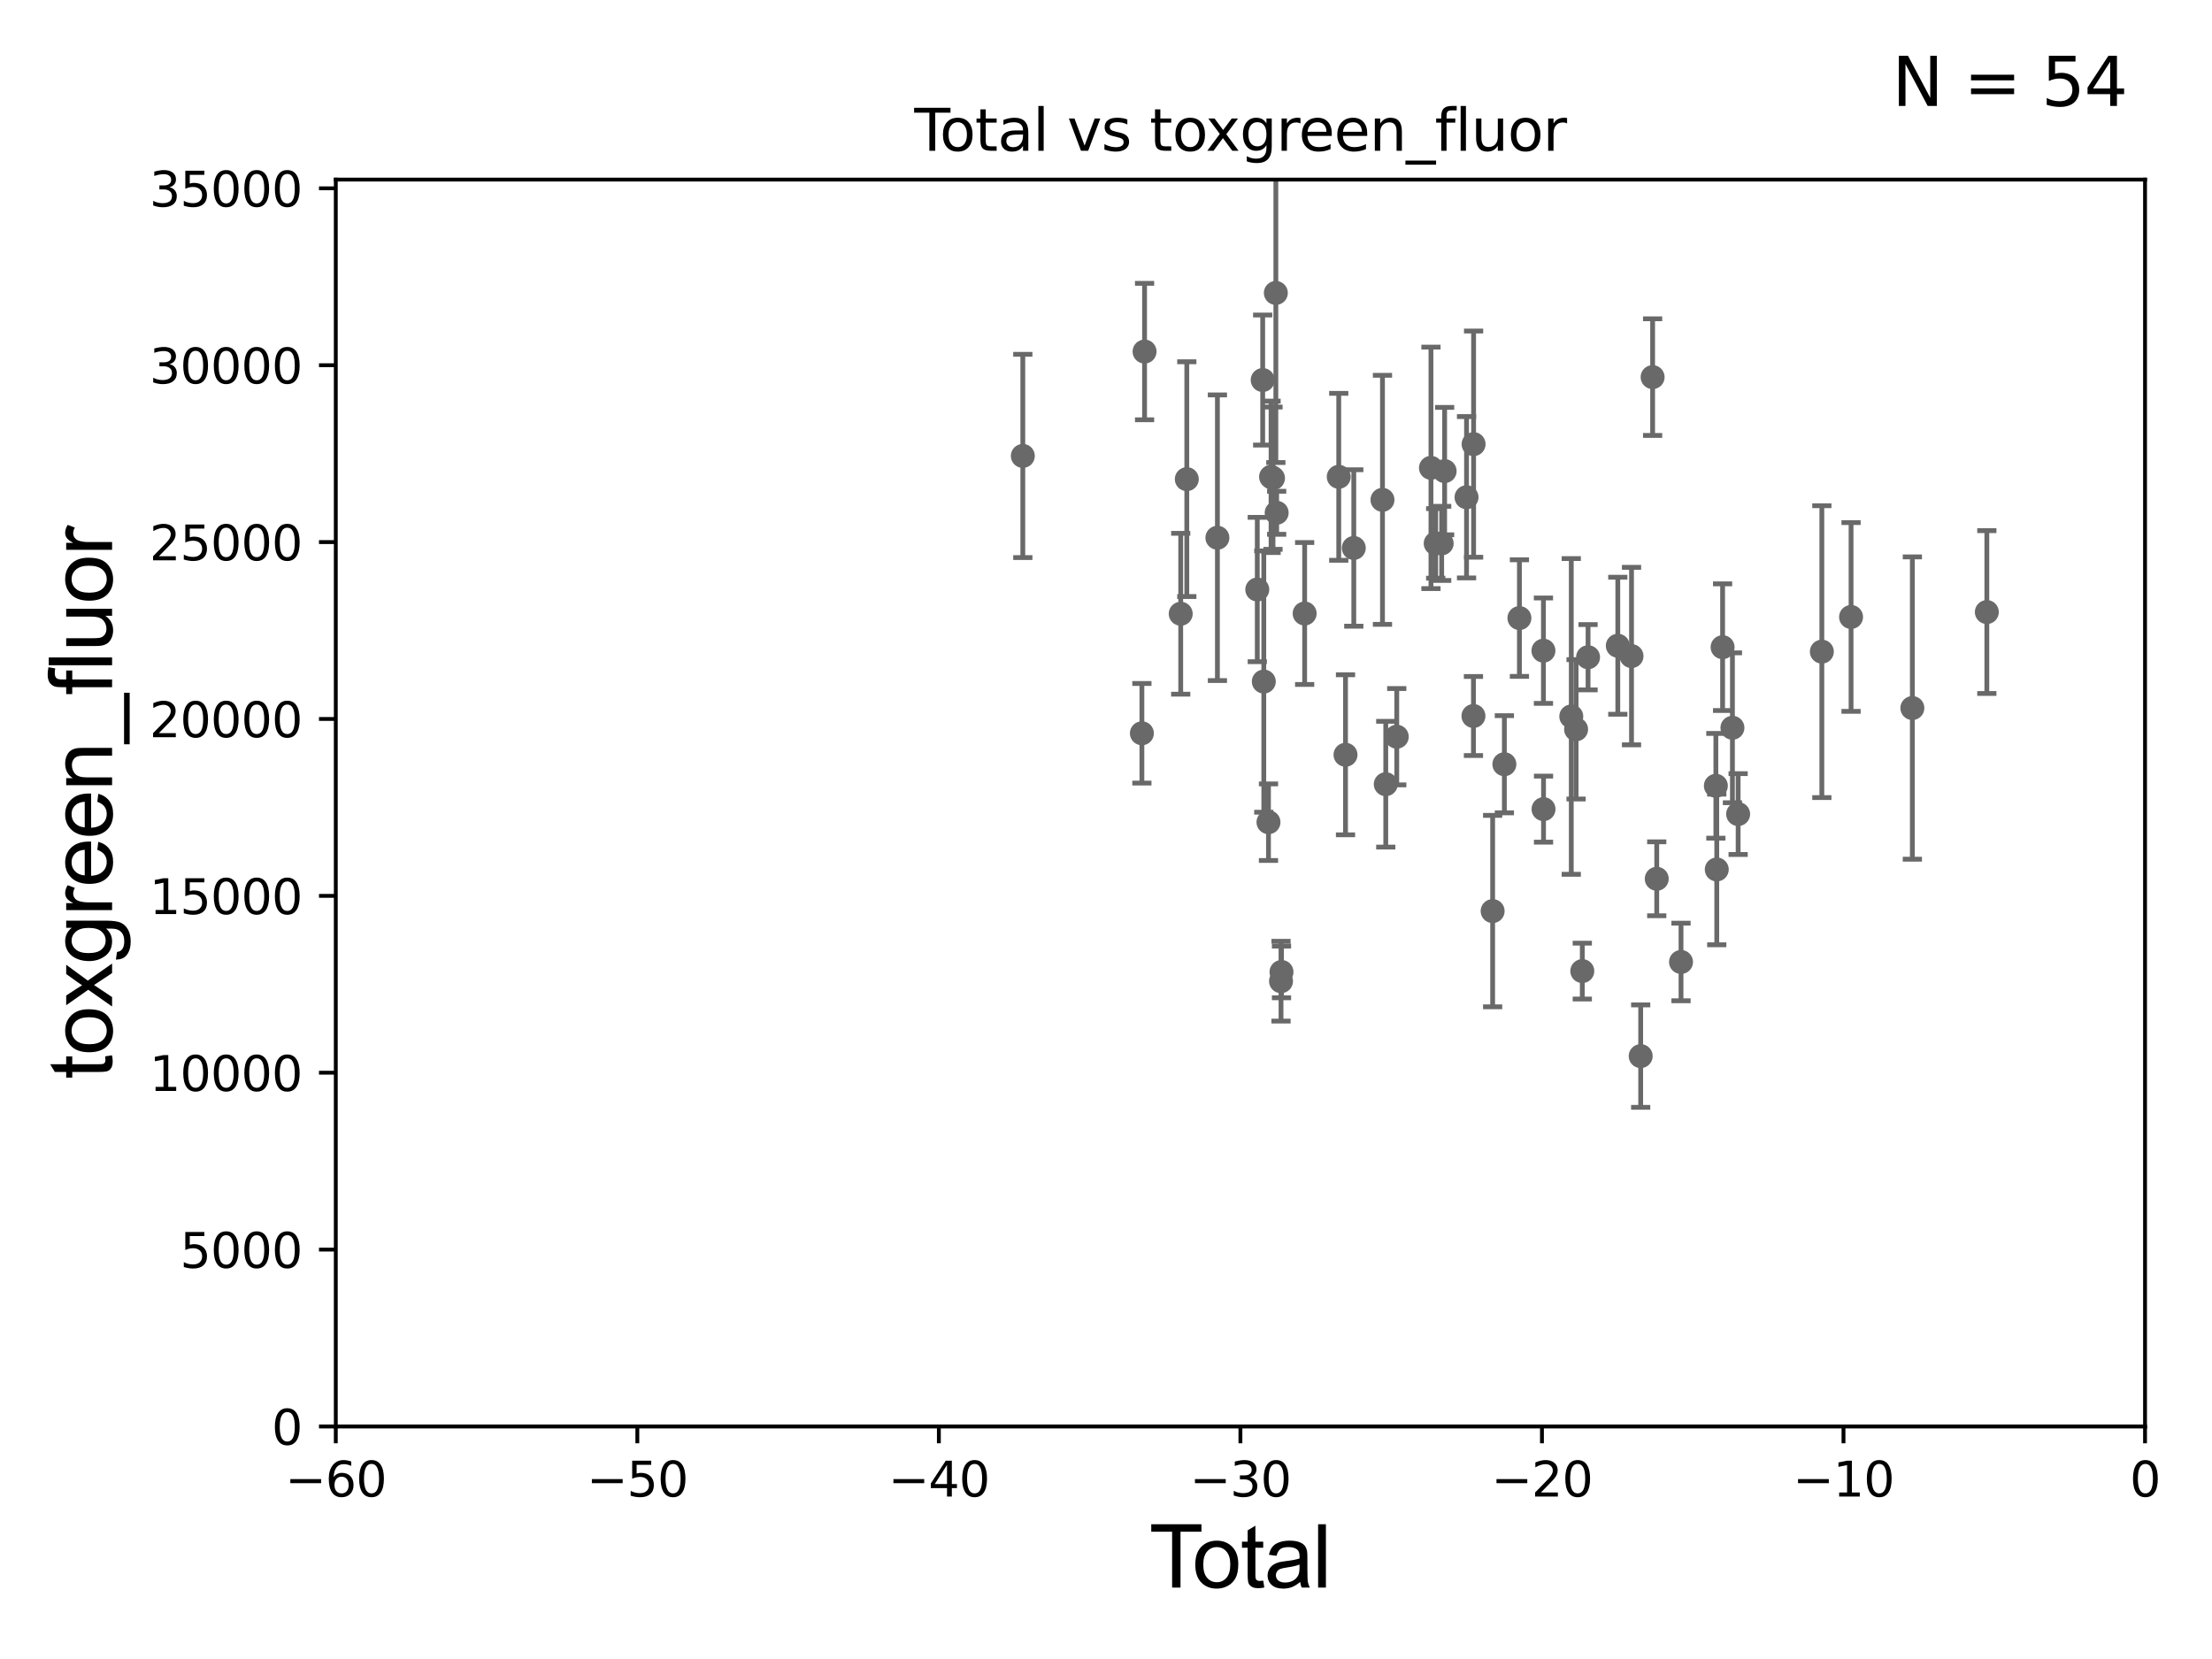 <?xml version="1.0" encoding="utf-8" standalone="no"?>
<!DOCTYPE svg PUBLIC "-//W3C//DTD SVG 1.1//EN"
  "http://www.w3.org/Graphics/SVG/1.1/DTD/svg11.dtd">
<svg xmlns:xlink="http://www.w3.org/1999/xlink" width="460.8pt" height="345.6pt" viewBox="0 0 460.8 345.6" xmlns="http://www.w3.org/2000/svg" version="1.1">
 <defs>
  <style type="text/css">*{stroke-linejoin: round; stroke-linecap: butt}</style>
 </defs>
 <g id="figure_1">
  <g id="patch_1">
   <path d="M 0 345.6 
L 460.8 345.6 
L 460.8 0 
L 0 0 
z
" style="fill: #ffffff"/>
  </g>
  <g id="axes_1">
   <g id="patch_2">
    <path d="M 69.95 297.16 
L 446.85 297.16 
L 446.85 37.411 
L 69.95 37.411 
z
" style="fill: #ffffff"/>
   </g>
   <g id="PathCollection_1">
    <defs>
     <path id="m1e89f241d8" d="M 0 1.118 
C 0.297 1.118 0.581 1 0.791 0.791 
C 1 0.581 1.118 0.297 1.118 0 
C 1.118 -0.297 1 -0.581 0.791 -0.791 
C 0.581 -1 0.297 -1.118 0 -1.118 
C -0.297 -1.118 -0.581 -1 -0.791 -0.791 
C -1 -0.581 -1.118 -0.297 -1.118 0 
C -1.118 0.297 -1 0.581 -0.791 0.791 
C -0.581 1 -0.297 1.118 0 1.118 
z
" style="stroke: #696969"/>
    </defs>
    <g clip-path="url(#pdbdebeef05)">
     <use xlink:href="#m1e89f241d8" x="213.072" y="94.978" style="fill: #696969; stroke: #696969"/>
     <use xlink:href="#m1e89f241d8" x="306.948" y="149.157" style="fill: #696969; stroke: #696969"/>
     <use xlink:href="#m1e89f241d8" x="398.379" y="147.5" style="fill: #696969; stroke: #696969"/>
     <use xlink:href="#m1e89f241d8" x="310.944" y="189.796" style="fill: #696969; stroke: #696969"/>
     <use xlink:href="#m1e89f241d8" x="313.388" y="159.204" style="fill: #696969; stroke: #696969"/>
     <use xlink:href="#m1e89f241d8" x="316.523" y="128.754" style="fill: #696969; stroke: #696969"/>
     <use xlink:href="#m1e89f241d8" x="321.527" y="135.545" style="fill: #696969; stroke: #696969"/>
     <use xlink:href="#m1e89f241d8" x="321.546" y="168.556" style="fill: #696969; stroke: #696969"/>
     <use xlink:href="#m1e89f241d8" x="327.325" y="149.245" style="fill: #696969; stroke: #696969"/>
     <use xlink:href="#m1e89f241d8" x="328.328" y="151.933" style="fill: #696969; stroke: #696969"/>
     <use xlink:href="#m1e89f241d8" x="329.621" y="202.296" style="fill: #696969; stroke: #696969"/>
     <use xlink:href="#m1e89f241d8" x="330.822" y="136.912" style="fill: #696969; stroke: #696969"/>
     <use xlink:href="#m1e89f241d8" x="305.506" y="103.583" style="fill: #696969; stroke: #696969"/>
     <use xlink:href="#m1e89f241d8" x="337.018" y="134.52" style="fill: #696969; stroke: #696969"/>
     <use xlink:href="#m1e89f241d8" x="341.785" y="220.006" style="fill: #696969; stroke: #696969"/>
     <use xlink:href="#m1e89f241d8" x="344.271" y="78.559" style="fill: #696969; stroke: #696969"/>
     <use xlink:href="#m1e89f241d8" x="345.13" y="183.067" style="fill: #696969; stroke: #696969"/>
     <use xlink:href="#m1e89f241d8" x="350.187" y="200.396" style="fill: #696969; stroke: #696969"/>
     <use xlink:href="#m1e89f241d8" x="357.446" y="163.697" style="fill: #696969; stroke: #696969"/>
     <use xlink:href="#m1e89f241d8" x="357.633" y="181.126" style="fill: #696969; stroke: #696969"/>
     <use xlink:href="#m1e89f241d8" x="358.848" y="134.821" style="fill: #696969; stroke: #696969"/>
     <use xlink:href="#m1e89f241d8" x="360.897" y="151.608" style="fill: #696969; stroke: #696969"/>
     <use xlink:href="#m1e89f241d8" x="362.086" y="169.586" style="fill: #696969; stroke: #696969"/>
     <use xlink:href="#m1e89f241d8" x="379.524" y="135.749" style="fill: #696969; stroke: #696969"/>
     <use xlink:href="#m1e89f241d8" x="385.61" y="128.528" style="fill: #696969; stroke: #696969"/>
     <use xlink:href="#m1e89f241d8" x="339.876" y="136.674" style="fill: #696969; stroke: #696969"/>
     <use xlink:href="#m1e89f241d8" x="300.943" y="98.139" style="fill: #696969; stroke: #696969"/>
     <use xlink:href="#m1e89f241d8" x="306.976" y="92.52" style="fill: #696969; stroke: #696969"/>
     <use xlink:href="#m1e89f241d8" x="299.081" y="113.2" style="fill: #696969; stroke: #696969"/>
     <use xlink:href="#m1e89f241d8" x="237.877" y="152.757" style="fill: #696969; stroke: #696969"/>
     <use xlink:href="#m1e89f241d8" x="238.434" y="73.236" style="fill: #696969; stroke: #696969"/>
     <use xlink:href="#m1e89f241d8" x="245.965" y="127.858" style="fill: #696969; stroke: #696969"/>
     <use xlink:href="#m1e89f241d8" x="247.233" y="99.816" style="fill: #696969; stroke: #696969"/>
     <use xlink:href="#m1e89f241d8" x="253.609" y="112.022" style="fill: #696969; stroke: #696969"/>
     <use xlink:href="#m1e89f241d8" x="261.915" y="122.805" style="fill: #696969; stroke: #696969"/>
     <use xlink:href="#m1e89f241d8" x="263.042" y="79.167" style="fill: #696969; stroke: #696969"/>
     <use xlink:href="#m1e89f241d8" x="263.272" y="141.982" style="fill: #696969; stroke: #696969"/>
     <use xlink:href="#m1e89f241d8" x="264.248" y="171.276" style="fill: #696969; stroke: #696969"/>
     <use xlink:href="#m1e89f241d8" x="264.785" y="99.335" style="fill: #696969; stroke: #696969"/>
     <use xlink:href="#m1e89f241d8" x="300.327" y="113.199" style="fill: #696969; stroke: #696969"/>
     <use xlink:href="#m1e89f241d8" x="265.782" y="61.025" style="fill: #696969; stroke: #696969"/>
     <use xlink:href="#m1e89f241d8" x="265.189" y="99.614" style="fill: #696969; stroke: #696969"/>
     <use xlink:href="#m1e89f241d8" x="282.018" y="114.153" style="fill: #696969; stroke: #696969"/>
     <use xlink:href="#m1e89f241d8" x="298.095" y="97.461" style="fill: #696969; stroke: #696969"/>
     <use xlink:href="#m1e89f241d8" x="290.969" y="153.471" style="fill: #696969; stroke: #696969"/>
     <use xlink:href="#m1e89f241d8" x="288.68" y="163.363" style="fill: #696969; stroke: #696969"/>
     <use xlink:href="#m1e89f241d8" x="287.995" y="104.123" style="fill: #696969; stroke: #696969"/>
     <use xlink:href="#m1e89f241d8" x="265.952" y="106.821" style="fill: #696969; stroke: #696969"/>
     <use xlink:href="#m1e89f241d8" x="280.295" y="157.235" style="fill: #696969; stroke: #696969"/>
     <use xlink:href="#m1e89f241d8" x="413.894" y="127.504" style="fill: #696969; stroke: #696969"/>
     <use xlink:href="#m1e89f241d8" x="278.886" y="99.328" style="fill: #696969; stroke: #696969"/>
     <use xlink:href="#m1e89f241d8" x="271.782" y="127.804" style="fill: #696969; stroke: #696969"/>
     <use xlink:href="#m1e89f241d8" x="266.959" y="202.474" style="fill: #696969; stroke: #696969"/>
     <use xlink:href="#m1e89f241d8" x="266.859" y="204.402" style="fill: #696969; stroke: #696969"/>
    </g>
   </g>
   <g id="matplotlib.axis_1">
    <g id="xtick_1">
     <g id="line2d_1">
      <defs>
       <path id="mfce37c0500" d="M 0 0 
L 0 3.5 
" style="stroke: #000000; stroke-width: 0.8"/>
      </defs>
      <g>
       <use xlink:href="#mfce37c0500" x="69.95" y="297.16" style="stroke: #000000; stroke-width: 0.8"/>
      </g>
     </g>
     <g id="text_1">
      <!-- −60 -->
      <g transform="translate(59.398 311.758)scale(0.1 -0.1)">
       <defs>
        <path id="DejaVuSans-2212" d="M 678 2272 
L 4684 2272 
L 4684 1741 
L 678 1741 
L 678 2272 
z
" transform="scale(0.016)"/>
        <path id="DejaVuSans-36" d="M 2113 2584 
Q 1688 2584 1439 2293 
Q 1191 2003 1191 1497 
Q 1191 994 1439 701 
Q 1688 409 2113 409 
Q 2538 409 2786 701 
Q 3034 994 3034 1497 
Q 3034 2003 2786 2293 
Q 2538 2584 2113 2584 
z
M 3366 4563 
L 3366 3988 
Q 3128 4100 2886 4159 
Q 2644 4219 2406 4219 
Q 1781 4219 1451 3797 
Q 1122 3375 1075 2522 
Q 1259 2794 1537 2939 
Q 1816 3084 2150 3084 
Q 2853 3084 3261 2657 
Q 3669 2231 3669 1497 
Q 3669 778 3244 343 
Q 2819 -91 2113 -91 
Q 1303 -91 875 529 
Q 447 1150 447 2328 
Q 447 3434 972 4092 
Q 1497 4750 2381 4750 
Q 2619 4750 2861 4703 
Q 3103 4656 3366 4563 
z
" transform="scale(0.016)"/>
        <path id="DejaVuSans-30" d="M 2034 4250 
Q 1547 4250 1301 3770 
Q 1056 3291 1056 2328 
Q 1056 1369 1301 889 
Q 1547 409 2034 409 
Q 2525 409 2770 889 
Q 3016 1369 3016 2328 
Q 3016 3291 2770 3770 
Q 2525 4250 2034 4250 
z
M 2034 4750 
Q 2819 4750 3233 4129 
Q 3647 3509 3647 2328 
Q 3647 1150 3233 529 
Q 2819 -91 2034 -91 
Q 1250 -91 836 529 
Q 422 1150 422 2328 
Q 422 3509 836 4129 
Q 1250 4750 2034 4750 
z
" transform="scale(0.016)"/>
       </defs>
       <use xlink:href="#DejaVuSans-2212"/>
       <use xlink:href="#DejaVuSans-36" x="83.789"/>
       <use xlink:href="#DejaVuSans-30" x="147.412"/>
      </g>
     </g>
    </g>
    <g id="xtick_2">
     <g id="line2d_2">
      <g>
       <use xlink:href="#mfce37c0500" x="132.767" y="297.16" style="stroke: #000000; stroke-width: 0.8"/>
      </g>
     </g>
     <g id="text_2">
      <!-- −50 -->
      <g transform="translate(122.214 311.758)scale(0.1 -0.1)">
       <defs>
        <path id="DejaVuSans-35" d="M 691 4666 
L 3169 4666 
L 3169 4134 
L 1269 4134 
L 1269 2991 
Q 1406 3038 1543 3061 
Q 1681 3084 1819 3084 
Q 2600 3084 3056 2656 
Q 3513 2228 3513 1497 
Q 3513 744 3044 326 
Q 2575 -91 1722 -91 
Q 1428 -91 1123 -41 
Q 819 9 494 109 
L 494 744 
Q 775 591 1075 516 
Q 1375 441 1709 441 
Q 2250 441 2565 725 
Q 2881 1009 2881 1497 
Q 2881 1984 2565 2268 
Q 2250 2553 1709 2553 
Q 1456 2553 1204 2497 
Q 953 2441 691 2322 
L 691 4666 
z
" transform="scale(0.016)"/>
       </defs>
       <use xlink:href="#DejaVuSans-2212"/>
       <use xlink:href="#DejaVuSans-35" x="83.789"/>
       <use xlink:href="#DejaVuSans-30" x="147.412"/>
      </g>
     </g>
    </g>
    <g id="xtick_3">
     <g id="line2d_3">
      <g>
       <use xlink:href="#mfce37c0500" x="195.583" y="297.16" style="stroke: #000000; stroke-width: 0.8"/>
      </g>
     </g>
     <g id="text_3">
      <!-- −40 -->
      <g transform="translate(185.031 311.758)scale(0.1 -0.1)">
       <defs>
        <path id="DejaVuSans-34" d="M 2419 4116 
L 825 1625 
L 2419 1625 
L 2419 4116 
z
M 2253 4666 
L 3047 4666 
L 3047 1625 
L 3713 1625 
L 3713 1100 
L 3047 1100 
L 3047 0 
L 2419 0 
L 2419 1100 
L 313 1100 
L 313 1709 
L 2253 4666 
z
" transform="scale(0.016)"/>
       </defs>
       <use xlink:href="#DejaVuSans-2212"/>
       <use xlink:href="#DejaVuSans-34" x="83.789"/>
       <use xlink:href="#DejaVuSans-30" x="147.412"/>
      </g>
     </g>
    </g>
    <g id="xtick_4">
     <g id="line2d_4">
      <g>
       <use xlink:href="#mfce37c0500" x="258.4" y="297.16" style="stroke: #000000; stroke-width: 0.8"/>
      </g>
     </g>
     <g id="text_4">
      <!-- −30 -->
      <g transform="translate(247.848 311.758)scale(0.1 -0.1)">
       <defs>
        <path id="DejaVuSans-33" d="M 2597 2516 
Q 3050 2419 3304 2112 
Q 3559 1806 3559 1356 
Q 3559 666 3084 287 
Q 2609 -91 1734 -91 
Q 1441 -91 1130 -33 
Q 819 25 488 141 
L 488 750 
Q 750 597 1062 519 
Q 1375 441 1716 441 
Q 2309 441 2620 675 
Q 2931 909 2931 1356 
Q 2931 1769 2642 2001 
Q 2353 2234 1838 2234 
L 1294 2234 
L 1294 2753 
L 1863 2753 
Q 2328 2753 2575 2939 
Q 2822 3125 2822 3475 
Q 2822 3834 2567 4026 
Q 2313 4219 1838 4219 
Q 1578 4219 1281 4162 
Q 984 4106 628 3988 
L 628 4550 
Q 988 4650 1302 4700 
Q 1616 4750 1894 4750 
Q 2613 4750 3031 4423 
Q 3450 4097 3450 3541 
Q 3450 3153 3228 2886 
Q 3006 2619 2597 2516 
z
" transform="scale(0.016)"/>
       </defs>
       <use xlink:href="#DejaVuSans-2212"/>
       <use xlink:href="#DejaVuSans-33" x="83.789"/>
       <use xlink:href="#DejaVuSans-30" x="147.412"/>
      </g>
     </g>
    </g>
    <g id="xtick_5">
     <g id="line2d_5">
      <g>
       <use xlink:href="#mfce37c0500" x="321.217" y="297.16" style="stroke: #000000; stroke-width: 0.8"/>
      </g>
     </g>
     <g id="text_5">
      <!-- −20 -->
      <g transform="translate(310.664 311.758)scale(0.1 -0.1)">
       <defs>
        <path id="DejaVuSans-32" d="M 1228 531 
L 3431 531 
L 3431 0 
L 469 0 
L 469 531 
Q 828 903 1448 1529 
Q 2069 2156 2228 2338 
Q 2531 2678 2651 2914 
Q 2772 3150 2772 3378 
Q 2772 3750 2511 3984 
Q 2250 4219 1831 4219 
Q 1534 4219 1204 4116 
Q 875 4013 500 3803 
L 500 4441 
Q 881 4594 1212 4672 
Q 1544 4750 1819 4750 
Q 2544 4750 2975 4387 
Q 3406 4025 3406 3419 
Q 3406 3131 3298 2873 
Q 3191 2616 2906 2266 
Q 2828 2175 2409 1742 
Q 1991 1309 1228 531 
z
" transform="scale(0.016)"/>
       </defs>
       <use xlink:href="#DejaVuSans-2212"/>
       <use xlink:href="#DejaVuSans-32" x="83.789"/>
       <use xlink:href="#DejaVuSans-30" x="147.412"/>
      </g>
     </g>
    </g>
    <g id="xtick_6">
     <g id="line2d_6">
      <g>
       <use xlink:href="#mfce37c0500" x="384.033" y="297.16" style="stroke: #000000; stroke-width: 0.8"/>
      </g>
     </g>
     <g id="text_6">
      <!-- −10 -->
      <g transform="translate(373.481 311.758)scale(0.1 -0.1)">
       <defs>
        <path id="DejaVuSans-31" d="M 794 531 
L 1825 531 
L 1825 4091 
L 703 3866 
L 703 4441 
L 1819 4666 
L 2450 4666 
L 2450 531 
L 3481 531 
L 3481 0 
L 794 0 
L 794 531 
z
" transform="scale(0.016)"/>
       </defs>
       <use xlink:href="#DejaVuSans-2212"/>
       <use xlink:href="#DejaVuSans-31" x="83.789"/>
       <use xlink:href="#DejaVuSans-30" x="147.412"/>
      </g>
     </g>
    </g>
    <g id="xtick_7">
     <g id="line2d_7">
      <g>
       <use xlink:href="#mfce37c0500" x="446.85" y="297.16" style="stroke: #000000; stroke-width: 0.8"/>
      </g>
     </g>
     <g id="text_7">
      <!-- 0 -->
      <g transform="translate(443.669 311.758)scale(0.1 -0.1)">
       <use xlink:href="#DejaVuSans-30"/>
      </g>
     </g>
    </g>
    <g id="text_8">
     <!-- Total -->
     <g transform="translate(239.395 330.722)scale(0.18 -0.18)">
      <defs>
       <path id="ArialMT-54" d="M 1659 0 
L 1659 4041 
L 150 4041 
L 150 4581 
L 3781 4581 
L 3781 4041 
L 2266 4041 
L 2266 0 
L 1659 0 
z
" transform="scale(0.016)"/>
       <path id="ArialMT-6f" d="M 213 1659 
Q 213 2581 725 3025 
Q 1153 3394 1769 3394 
Q 2453 3394 2887 2945 
Q 3322 2497 3322 1706 
Q 3322 1066 3130 698 
Q 2938 331 2570 128 
Q 2203 -75 1769 -75 
Q 1072 -75 642 372 
Q 213 819 213 1659 
z
M 791 1659 
Q 791 1022 1069 705 
Q 1347 388 1769 388 
Q 2188 388 2466 706 
Q 2744 1025 2744 1678 
Q 2744 2294 2464 2611 
Q 2184 2928 1769 2928 
Q 1347 2928 1069 2612 
Q 791 2297 791 1659 
z
" transform="scale(0.016)"/>
       <path id="ArialMT-74" d="M 1650 503 
L 1731 6 
Q 1494 -44 1306 -44 
Q 1000 -44 831 53 
Q 663 150 594 308 
Q 525 466 525 972 
L 525 2881 
L 113 2881 
L 113 3319 
L 525 3319 
L 525 4141 
L 1084 4478 
L 1084 3319 
L 1650 3319 
L 1650 2881 
L 1084 2881 
L 1084 941 
Q 1084 700 1114 631 
Q 1144 563 1211 522 
Q 1278 481 1403 481 
Q 1497 481 1650 503 
z
" transform="scale(0.016)"/>
       <path id="ArialMT-61" d="M 2588 409 
Q 2275 144 1986 34 
Q 1697 -75 1366 -75 
Q 819 -75 525 192 
Q 231 459 231 875 
Q 231 1119 342 1320 
Q 453 1522 633 1644 
Q 813 1766 1038 1828 
Q 1203 1872 1538 1913 
Q 2219 1994 2541 2106 
Q 2544 2222 2544 2253 
Q 2544 2597 2384 2738 
Q 2169 2928 1744 2928 
Q 1347 2928 1158 2789 
Q 969 2650 878 2297 
L 328 2372 
Q 403 2725 575 2942 
Q 747 3159 1072 3276 
Q 1397 3394 1825 3394 
Q 2250 3394 2515 3294 
Q 2781 3194 2906 3042 
Q 3031 2891 3081 2659 
Q 3109 2516 3109 2141 
L 3109 1391 
Q 3109 606 3145 398 
Q 3181 191 3288 0 
L 2700 0 
Q 2613 175 2588 409 
z
M 2541 1666 
Q 2234 1541 1622 1453 
Q 1275 1403 1131 1340 
Q 988 1278 909 1158 
Q 831 1038 831 891 
Q 831 666 1001 516 
Q 1172 366 1500 366 
Q 1825 366 2078 508 
Q 2331 650 2450 897 
Q 2541 1088 2541 1459 
L 2541 1666 
z
" transform="scale(0.016)"/>
       <path id="ArialMT-6c" d="M 409 0 
L 409 4581 
L 972 4581 
L 972 0 
L 409 0 
z
" transform="scale(0.016)"/>
      </defs>
      <use xlink:href="#ArialMT-54"/>
      <use xlink:href="#ArialMT-6f" x="49.959"/>
      <use xlink:href="#ArialMT-74" x="105.574"/>
      <use xlink:href="#ArialMT-61" x="133.357"/>
      <use xlink:href="#ArialMT-6c" x="188.973"/>
     </g>
    </g>
   </g>
   <g id="matplotlib.axis_2">
    <g id="ytick_1">
     <g id="line2d_8">
      <defs>
       <path id="m9fc55f27bc" d="M 0 0 
L -3.5 0 
" style="stroke: #000000; stroke-width: 0.8"/>
      </defs>
      <g>
       <use xlink:href="#m9fc55f27bc" x="69.95" y="297.16" style="stroke: #000000; stroke-width: 0.8"/>
      </g>
     </g>
     <g id="text_9">
      <!-- 0 -->
      <g transform="translate(56.587 300.959)scale(0.1 -0.1)">
       <use xlink:href="#DejaVuSans-30"/>
      </g>
     </g>
    </g>
    <g id="ytick_2">
     <g id="line2d_9">
      <g>
       <use xlink:href="#m9fc55f27bc" x="69.95" y="260.313" style="stroke: #000000; stroke-width: 0.8"/>
      </g>
     </g>
     <g id="text_10">
      <!-- 5000 -->
      <g transform="translate(37.5 264.112)scale(0.1 -0.1)">
       <use xlink:href="#DejaVuSans-35"/>
       <use xlink:href="#DejaVuSans-30" x="63.623"/>
       <use xlink:href="#DejaVuSans-30" x="127.246"/>
       <use xlink:href="#DejaVuSans-30" x="190.869"/>
      </g>
     </g>
    </g>
    <g id="ytick_3">
     <g id="line2d_10">
      <g>
       <use xlink:href="#m9fc55f27bc" x="69.95" y="223.467" style="stroke: #000000; stroke-width: 0.8"/>
      </g>
     </g>
     <g id="text_11">
      <!-- 10000 -->
      <g transform="translate(31.137 227.266)scale(0.1 -0.1)">
       <use xlink:href="#DejaVuSans-31"/>
       <use xlink:href="#DejaVuSans-30" x="63.623"/>
       <use xlink:href="#DejaVuSans-30" x="127.246"/>
       <use xlink:href="#DejaVuSans-30" x="190.869"/>
       <use xlink:href="#DejaVuSans-30" x="254.492"/>
      </g>
     </g>
    </g>
    <g id="ytick_4">
     <g id="line2d_11">
      <g>
       <use xlink:href="#m9fc55f27bc" x="69.95" y="186.62" style="stroke: #000000; stroke-width: 0.8"/>
      </g>
     </g>
     <g id="text_12">
      <!-- 15000 -->
      <g transform="translate(31.137 190.419)scale(0.1 -0.1)">
       <use xlink:href="#DejaVuSans-31"/>
       <use xlink:href="#DejaVuSans-35" x="63.623"/>
       <use xlink:href="#DejaVuSans-30" x="127.246"/>
       <use xlink:href="#DejaVuSans-30" x="190.869"/>
       <use xlink:href="#DejaVuSans-30" x="254.492"/>
      </g>
     </g>
    </g>
    <g id="ytick_5">
     <g id="line2d_12">
      <g>
       <use xlink:href="#m9fc55f27bc" x="69.95" y="149.773" style="stroke: #000000; stroke-width: 0.8"/>
      </g>
     </g>
     <g id="text_13">
      <!-- 20000 -->
      <g transform="translate(31.137 153.572)scale(0.1 -0.1)">
       <use xlink:href="#DejaVuSans-32"/>
       <use xlink:href="#DejaVuSans-30" x="63.623"/>
       <use xlink:href="#DejaVuSans-30" x="127.246"/>
       <use xlink:href="#DejaVuSans-30" x="190.869"/>
       <use xlink:href="#DejaVuSans-30" x="254.492"/>
      </g>
     </g>
    </g>
    <g id="ytick_6">
     <g id="line2d_13">
      <g>
       <use xlink:href="#m9fc55f27bc" x="69.95" y="112.926" style="stroke: #000000; stroke-width: 0.8"/>
      </g>
     </g>
     <g id="text_14">
      <!-- 25000 -->
      <g transform="translate(31.137 116.726)scale(0.1 -0.1)">
       <use xlink:href="#DejaVuSans-32"/>
       <use xlink:href="#DejaVuSans-35" x="63.623"/>
       <use xlink:href="#DejaVuSans-30" x="127.246"/>
       <use xlink:href="#DejaVuSans-30" x="190.869"/>
       <use xlink:href="#DejaVuSans-30" x="254.492"/>
      </g>
     </g>
    </g>
    <g id="ytick_7">
     <g id="line2d_14">
      <g>
       <use xlink:href="#m9fc55f27bc" x="69.95" y="76.08" style="stroke: #000000; stroke-width: 0.8"/>
      </g>
     </g>
     <g id="text_15">
      <!-- 30000 -->
      <g transform="translate(31.137 79.879)scale(0.1 -0.1)">
       <use xlink:href="#DejaVuSans-33"/>
       <use xlink:href="#DejaVuSans-30" x="63.623"/>
       <use xlink:href="#DejaVuSans-30" x="127.246"/>
       <use xlink:href="#DejaVuSans-30" x="190.869"/>
       <use xlink:href="#DejaVuSans-30" x="254.492"/>
      </g>
     </g>
    </g>
    <g id="ytick_8">
     <g id="line2d_15">
      <g>
       <use xlink:href="#m9fc55f27bc" x="69.95" y="39.233" style="stroke: #000000; stroke-width: 0.8"/>
      </g>
     </g>
     <g id="text_16">
      <!-- 35000 -->
      <g transform="translate(31.137 43.032)scale(0.1 -0.1)">
       <use xlink:href="#DejaVuSans-33"/>
       <use xlink:href="#DejaVuSans-35" x="63.623"/>
       <use xlink:href="#DejaVuSans-30" x="127.246"/>
       <use xlink:href="#DejaVuSans-30" x="190.869"/>
       <use xlink:href="#DejaVuSans-30" x="254.492"/>
      </g>
     </g>
    </g>
    <g id="text_17">
     <!-- toxgreen_fluor -->
     <g transform="translate(23.349 224.818)rotate(-90)scale(0.18 -0.18)">
      <defs>
       <path id="ArialMT-78" d="M 47 0 
L 1259 1725 
L 138 3319 
L 841 3319 
L 1350 2541 
Q 1494 2319 1581 2169 
Q 1719 2375 1834 2534 
L 2394 3319 
L 3066 3319 
L 1919 1756 
L 3153 0 
L 2463 0 
L 1781 1031 
L 1600 1309 
L 728 0 
L 47 0 
z
" transform="scale(0.016)"/>
       <path id="ArialMT-67" d="M 319 -275 
L 866 -356 
Q 900 -609 1056 -725 
Q 1266 -881 1628 -881 
Q 2019 -881 2231 -725 
Q 2444 -569 2519 -288 
Q 2563 -116 2559 434 
Q 2191 0 1641 0 
Q 956 0 581 494 
Q 206 988 206 1678 
Q 206 2153 378 2554 
Q 550 2956 876 3175 
Q 1203 3394 1644 3394 
Q 2231 3394 2613 2919 
L 2613 3319 
L 3131 3319 
L 3131 450 
Q 3131 -325 2973 -648 
Q 2816 -972 2473 -1159 
Q 2131 -1347 1631 -1347 
Q 1038 -1347 672 -1080 
Q 306 -813 319 -275 
z
M 784 1719 
Q 784 1066 1043 766 
Q 1303 466 1694 466 
Q 2081 466 2343 764 
Q 2606 1063 2606 1700 
Q 2606 2309 2336 2618 
Q 2066 2928 1684 2928 
Q 1309 2928 1046 2623 
Q 784 2319 784 1719 
z
" transform="scale(0.016)"/>
       <path id="ArialMT-72" d="M 416 0 
L 416 3319 
L 922 3319 
L 922 2816 
Q 1116 3169 1280 3281 
Q 1444 3394 1641 3394 
Q 1925 3394 2219 3213 
L 2025 2691 
Q 1819 2813 1613 2813 
Q 1428 2813 1281 2702 
Q 1134 2591 1072 2394 
Q 978 2094 978 1738 
L 978 0 
L 416 0 
z
" transform="scale(0.016)"/>
       <path id="ArialMT-65" d="M 2694 1069 
L 3275 997 
Q 3138 488 2766 206 
Q 2394 -75 1816 -75 
Q 1088 -75 661 373 
Q 234 822 234 1631 
Q 234 2469 665 2931 
Q 1097 3394 1784 3394 
Q 2450 3394 2872 2941 
Q 3294 2488 3294 1666 
Q 3294 1616 3291 1516 
L 816 1516 
Q 847 969 1125 678 
Q 1403 388 1819 388 
Q 2128 388 2347 550 
Q 2566 713 2694 1069 
z
M 847 1978 
L 2700 1978 
Q 2663 2397 2488 2606 
Q 2219 2931 1791 2931 
Q 1403 2931 1139 2672 
Q 875 2413 847 1978 
z
" transform="scale(0.016)"/>
       <path id="ArialMT-6e" d="M 422 0 
L 422 3319 
L 928 3319 
L 928 2847 
Q 1294 3394 1984 3394 
Q 2284 3394 2536 3286 
Q 2788 3178 2913 3003 
Q 3038 2828 3088 2588 
Q 3119 2431 3119 2041 
L 3119 0 
L 2556 0 
L 2556 2019 
Q 2556 2363 2490 2533 
Q 2425 2703 2258 2804 
Q 2091 2906 1866 2906 
Q 1506 2906 1245 2678 
Q 984 2450 984 1813 
L 984 0 
L 422 0 
z
" transform="scale(0.016)"/>
       <path id="ArialMT-5f" d="M -97 -1272 
L -97 -866 
L 3631 -866 
L 3631 -1272 
L -97 -1272 
z
" transform="scale(0.016)"/>
       <path id="ArialMT-66" d="M 556 0 
L 556 2881 
L 59 2881 
L 59 3319 
L 556 3319 
L 556 3672 
Q 556 4006 616 4169 
Q 697 4388 901 4523 
Q 1106 4659 1475 4659 
Q 1713 4659 2000 4603 
L 1916 4113 
Q 1741 4144 1584 4144 
Q 1328 4144 1222 4034 
Q 1116 3925 1116 3625 
L 1116 3319 
L 1763 3319 
L 1763 2881 
L 1116 2881 
L 1116 0 
L 556 0 
z
" transform="scale(0.016)"/>
       <path id="ArialMT-75" d="M 2597 0 
L 2597 488 
Q 2209 -75 1544 -75 
Q 1250 -75 995 37 
Q 741 150 617 320 
Q 494 491 444 738 
Q 409 903 409 1263 
L 409 3319 
L 972 3319 
L 972 1478 
Q 972 1038 1006 884 
Q 1059 663 1231 536 
Q 1403 409 1656 409 
Q 1909 409 2131 539 
Q 2353 669 2445 892 
Q 2538 1116 2538 1541 
L 2538 3319 
L 3100 3319 
L 3100 0 
L 2597 0 
z
" transform="scale(0.016)"/>
      </defs>
      <use xlink:href="#ArialMT-74"/>
      <use xlink:href="#ArialMT-6f" x="27.783"/>
      <use xlink:href="#ArialMT-78" x="83.398"/>
      <use xlink:href="#ArialMT-67" x="133.398"/>
      <use xlink:href="#ArialMT-72" x="189.014"/>
      <use xlink:href="#ArialMT-65" x="222.314"/>
      <use xlink:href="#ArialMT-65" x="277.93"/>
      <use xlink:href="#ArialMT-6e" x="333.545"/>
      <use xlink:href="#ArialMT-5f" x="389.16"/>
      <use xlink:href="#ArialMT-66" x="444.775"/>
      <use xlink:href="#ArialMT-6c" x="472.559"/>
      <use xlink:href="#ArialMT-75" x="494.775"/>
      <use xlink:href="#ArialMT-6f" x="550.391"/>
      <use xlink:href="#ArialMT-72" x="606.006"/>
     </g>
    </g>
   </g>
   <g id="LineCollection_1">
    <path d="M 213.072 116.151 
L 213.072 73.806 
" clip-path="url(#pdbdebeef05)" style="fill: none; stroke: #696969"/>
    <path d="M 306.948 157.392 
L 306.948 140.923 
" clip-path="url(#pdbdebeef05)" style="fill: none; stroke: #696969"/>
    <path d="M 398.379 178.987 
L 398.379 116.012 
" clip-path="url(#pdbdebeef05)" style="fill: none; stroke: #696969"/>
    <path d="M 310.944 209.736 
L 310.944 169.856 
" clip-path="url(#pdbdebeef05)" style="fill: none; stroke: #696969"/>
    <path d="M 313.388 169.327 
L 313.388 149.081 
" clip-path="url(#pdbdebeef05)" style="fill: none; stroke: #696969"/>
    <path d="M 316.523 140.897 
L 316.523 116.611 
" clip-path="url(#pdbdebeef05)" style="fill: none; stroke: #696969"/>
    <path d="M 321.527 146.524 
L 321.527 124.566 
" clip-path="url(#pdbdebeef05)" style="fill: none; stroke: #696969"/>
    <path d="M 321.546 175.436 
L 321.546 161.675 
" clip-path="url(#pdbdebeef05)" style="fill: none; stroke: #696969"/>
    <path d="M 327.325 182.133 
L 327.325 116.358 
" clip-path="url(#pdbdebeef05)" style="fill: none; stroke: #696969"/>
    <path d="M 328.328 166.451 
L 328.328 137.415 
" clip-path="url(#pdbdebeef05)" style="fill: none; stroke: #696969"/>
    <path d="M 329.621 208.116 
L 329.621 196.477 
" clip-path="url(#pdbdebeef05)" style="fill: none; stroke: #696969"/>
    <path d="M 330.822 143.717 
L 330.822 130.108 
" clip-path="url(#pdbdebeef05)" style="fill: none; stroke: #696969"/>
    <path d="M 305.506 120.391 
L 305.506 86.776 
" clip-path="url(#pdbdebeef05)" style="fill: none; stroke: #696969"/>
    <path d="M 337.018 148.791 
L 337.018 120.248 
" clip-path="url(#pdbdebeef05)" style="fill: none; stroke: #696969"/>
    <path d="M 341.785 230.674 
L 341.785 209.338 
" clip-path="url(#pdbdebeef05)" style="fill: none; stroke: #696969"/>
    <path d="M 344.271 90.71 
L 344.271 66.407 
" clip-path="url(#pdbdebeef05)" style="fill: none; stroke: #696969"/>
    <path d="M 345.13 190.762 
L 345.13 175.372 
" clip-path="url(#pdbdebeef05)" style="fill: none; stroke: #696969"/>
    <path d="M 350.187 208.478 
L 350.187 192.314 
" clip-path="url(#pdbdebeef05)" style="fill: none; stroke: #696969"/>
    <path d="M 357.446 174.604 
L 357.446 152.79 
" clip-path="url(#pdbdebeef05)" style="fill: none; stroke: #696969"/>
    <path d="M 357.633 196.817 
L 357.633 165.436 
" clip-path="url(#pdbdebeef05)" style="fill: none; stroke: #696969"/>
    <path d="M 358.848 148.013 
L 358.848 121.628 
" clip-path="url(#pdbdebeef05)" style="fill: none; stroke: #696969"/>
    <path d="M 360.897 167.218 
L 360.897 135.999 
" clip-path="url(#pdbdebeef05)" style="fill: none; stroke: #696969"/>
    <path d="M 362.086 178.005 
L 362.086 161.167 
" clip-path="url(#pdbdebeef05)" style="fill: none; stroke: #696969"/>
    <path d="M 379.524 166.151 
L 379.524 105.348 
" clip-path="url(#pdbdebeef05)" style="fill: none; stroke: #696969"/>
    <path d="M 385.61 148.187 
L 385.61 108.869 
" clip-path="url(#pdbdebeef05)" style="fill: none; stroke: #696969"/>
    <path d="M 339.876 155.162 
L 339.876 118.186 
" clip-path="url(#pdbdebeef05)" style="fill: none; stroke: #696969"/>
    <path d="M 300.943 111.411 
L 300.943 84.868 
" clip-path="url(#pdbdebeef05)" style="fill: none; stroke: #696969"/>
    <path d="M 306.976 116.081 
L 306.976 68.96 
" clip-path="url(#pdbdebeef05)" style="fill: none; stroke: #696969"/>
    <path d="M 299.081 120.445 
L 299.081 105.956 
" clip-path="url(#pdbdebeef05)" style="fill: none; stroke: #696969"/>
    <path d="M 237.877 163.132 
L 237.877 142.383 
" clip-path="url(#pdbdebeef05)" style="fill: none; stroke: #696969"/>
    <path d="M 238.434 87.444 
L 238.434 59.027 
" clip-path="url(#pdbdebeef05)" style="fill: none; stroke: #696969"/>
    <path d="M 245.965 144.611 
L 245.965 111.105 
" clip-path="url(#pdbdebeef05)" style="fill: none; stroke: #696969"/>
    <path d="M 247.233 124.269 
L 247.233 75.362 
" clip-path="url(#pdbdebeef05)" style="fill: none; stroke: #696969"/>
    <path d="M 253.609 141.774 
L 253.609 82.269 
" clip-path="url(#pdbdebeef05)" style="fill: none; stroke: #696969"/>
    <path d="M 261.915 137.84 
L 261.915 107.77 
" clip-path="url(#pdbdebeef05)" style="fill: none; stroke: #696969"/>
    <path d="M 263.042 92.714 
L 263.042 65.62 
" clip-path="url(#pdbdebeef05)" style="fill: none; stroke: #696969"/>
    <path d="M 263.272 169.197 
L 263.272 114.767 
" clip-path="url(#pdbdebeef05)" style="fill: none; stroke: #696969"/>
    <path d="M 264.248 179.252 
L 264.248 163.3 
" clip-path="url(#pdbdebeef05)" style="fill: none; stroke: #696969"/>
    <path d="M 264.785 115.11 
L 264.785 83.56 
" clip-path="url(#pdbdebeef05)" style="fill: none; stroke: #696969"/>
    <path d="M 300.327 120.924 
L 300.327 105.473 
" clip-path="url(#pdbdebeef05)" style="fill: none; stroke: #696969"/>
    <path d="M 265.782 96.355 
L 265.782 25.695 
" clip-path="url(#pdbdebeef05)" style="fill: none; stroke: #696969"/>
    <path d="M 265.189 114.436 
L 265.189 84.791 
" clip-path="url(#pdbdebeef05)" style="fill: none; stroke: #696969"/>
    <path d="M 282.018 130.45 
L 282.018 97.856 
" clip-path="url(#pdbdebeef05)" style="fill: none; stroke: #696969"/>
    <path d="M 298.095 122.618 
L 298.095 72.305 
" clip-path="url(#pdbdebeef05)" style="fill: none; stroke: #696969"/>
    <path d="M 290.969 163.505 
L 290.969 143.438 
" clip-path="url(#pdbdebeef05)" style="fill: none; stroke: #696969"/>
    <path d="M 288.68 176.463 
L 288.68 150.262 
" clip-path="url(#pdbdebeef05)" style="fill: none; stroke: #696969"/>
    <path d="M 287.995 130.062 
L 287.995 78.185 
" clip-path="url(#pdbdebeef05)" style="fill: none; stroke: #696969"/>
    <path d="M 265.952 111.305 
L 265.952 102.337 
" clip-path="url(#pdbdebeef05)" style="fill: none; stroke: #696969"/>
    <path d="M 280.295 173.908 
L 280.295 140.562 
" clip-path="url(#pdbdebeef05)" style="fill: none; stroke: #696969"/>
    <path d="M 413.894 144.466 
L 413.894 110.543 
" clip-path="url(#pdbdebeef05)" style="fill: none; stroke: #696969"/>
    <path d="M 278.886 116.714 
L 278.886 81.941 
" clip-path="url(#pdbdebeef05)" style="fill: none; stroke: #696969"/>
    <path d="M 271.782 142.585 
L 271.782 113.023 
" clip-path="url(#pdbdebeef05)" style="fill: none; stroke: #696969"/>
    <path d="M 266.959 207.86 
L 266.959 197.089 
" clip-path="url(#pdbdebeef05)" style="fill: none; stroke: #696969"/>
    <path d="M 266.859 212.713 
L 266.859 196.092 
" clip-path="url(#pdbdebeef05)" style="fill: none; stroke: #696969"/>
   </g>
   <g id="line2d_16">
    <defs>
     <path id="mcf40efe2f5" d="M 2 0 
L -2 -0 
" style="stroke: #696969"/>
    </defs>
    <g clip-path="url(#pdbdebeef05)">
     <use xlink:href="#mcf40efe2f5" x="213.072" y="116.151" style="fill: #696969; stroke: #696969"/>
     <use xlink:href="#mcf40efe2f5" x="306.948" y="157.392" style="fill: #696969; stroke: #696969"/>
     <use xlink:href="#mcf40efe2f5" x="398.379" y="178.987" style="fill: #696969; stroke: #696969"/>
     <use xlink:href="#mcf40efe2f5" x="310.944" y="209.736" style="fill: #696969; stroke: #696969"/>
     <use xlink:href="#mcf40efe2f5" x="313.388" y="169.327" style="fill: #696969; stroke: #696969"/>
     <use xlink:href="#mcf40efe2f5" x="316.523" y="140.897" style="fill: #696969; stroke: #696969"/>
     <use xlink:href="#mcf40efe2f5" x="321.527" y="146.524" style="fill: #696969; stroke: #696969"/>
     <use xlink:href="#mcf40efe2f5" x="321.546" y="175.436" style="fill: #696969; stroke: #696969"/>
     <use xlink:href="#mcf40efe2f5" x="327.325" y="182.133" style="fill: #696969; stroke: #696969"/>
     <use xlink:href="#mcf40efe2f5" x="328.328" y="166.451" style="fill: #696969; stroke: #696969"/>
     <use xlink:href="#mcf40efe2f5" x="329.621" y="208.116" style="fill: #696969; stroke: #696969"/>
     <use xlink:href="#mcf40efe2f5" x="330.822" y="143.717" style="fill: #696969; stroke: #696969"/>
     <use xlink:href="#mcf40efe2f5" x="305.506" y="120.391" style="fill: #696969; stroke: #696969"/>
     <use xlink:href="#mcf40efe2f5" x="337.018" y="148.791" style="fill: #696969; stroke: #696969"/>
     <use xlink:href="#mcf40efe2f5" x="341.785" y="230.674" style="fill: #696969; stroke: #696969"/>
     <use xlink:href="#mcf40efe2f5" x="344.271" y="90.71" style="fill: #696969; stroke: #696969"/>
     <use xlink:href="#mcf40efe2f5" x="345.13" y="190.762" style="fill: #696969; stroke: #696969"/>
     <use xlink:href="#mcf40efe2f5" x="350.187" y="208.478" style="fill: #696969; stroke: #696969"/>
     <use xlink:href="#mcf40efe2f5" x="357.446" y="174.604" style="fill: #696969; stroke: #696969"/>
     <use xlink:href="#mcf40efe2f5" x="357.633" y="196.817" style="fill: #696969; stroke: #696969"/>
     <use xlink:href="#mcf40efe2f5" x="358.848" y="148.013" style="fill: #696969; stroke: #696969"/>
     <use xlink:href="#mcf40efe2f5" x="360.897" y="167.218" style="fill: #696969; stroke: #696969"/>
     <use xlink:href="#mcf40efe2f5" x="362.086" y="178.005" style="fill: #696969; stroke: #696969"/>
     <use xlink:href="#mcf40efe2f5" x="379.524" y="166.151" style="fill: #696969; stroke: #696969"/>
     <use xlink:href="#mcf40efe2f5" x="385.61" y="148.187" style="fill: #696969; stroke: #696969"/>
     <use xlink:href="#mcf40efe2f5" x="339.876" y="155.162" style="fill: #696969; stroke: #696969"/>
     <use xlink:href="#mcf40efe2f5" x="300.943" y="111.411" style="fill: #696969; stroke: #696969"/>
     <use xlink:href="#mcf40efe2f5" x="306.976" y="116.081" style="fill: #696969; stroke: #696969"/>
     <use xlink:href="#mcf40efe2f5" x="299.081" y="120.445" style="fill: #696969; stroke: #696969"/>
     <use xlink:href="#mcf40efe2f5" x="237.877" y="163.132" style="fill: #696969; stroke: #696969"/>
     <use xlink:href="#mcf40efe2f5" x="238.434" y="87.444" style="fill: #696969; stroke: #696969"/>
     <use xlink:href="#mcf40efe2f5" x="245.965" y="144.611" style="fill: #696969; stroke: #696969"/>
     <use xlink:href="#mcf40efe2f5" x="247.233" y="124.269" style="fill: #696969; stroke: #696969"/>
     <use xlink:href="#mcf40efe2f5" x="253.609" y="141.774" style="fill: #696969; stroke: #696969"/>
     <use xlink:href="#mcf40efe2f5" x="261.915" y="137.84" style="fill: #696969; stroke: #696969"/>
     <use xlink:href="#mcf40efe2f5" x="263.042" y="92.714" style="fill: #696969; stroke: #696969"/>
     <use xlink:href="#mcf40efe2f5" x="263.272" y="169.197" style="fill: #696969; stroke: #696969"/>
     <use xlink:href="#mcf40efe2f5" x="264.248" y="179.252" style="fill: #696969; stroke: #696969"/>
     <use xlink:href="#mcf40efe2f5" x="264.785" y="115.11" style="fill: #696969; stroke: #696969"/>
     <use xlink:href="#mcf40efe2f5" x="300.327" y="120.924" style="fill: #696969; stroke: #696969"/>
     <use xlink:href="#mcf40efe2f5" x="265.782" y="96.355" style="fill: #696969; stroke: #696969"/>
     <use xlink:href="#mcf40efe2f5" x="265.189" y="114.436" style="fill: #696969; stroke: #696969"/>
     <use xlink:href="#mcf40efe2f5" x="282.018" y="130.45" style="fill: #696969; stroke: #696969"/>
     <use xlink:href="#mcf40efe2f5" x="298.095" y="122.618" style="fill: #696969; stroke: #696969"/>
     <use xlink:href="#mcf40efe2f5" x="290.969" y="163.505" style="fill: #696969; stroke: #696969"/>
     <use xlink:href="#mcf40efe2f5" x="288.68" y="176.463" style="fill: #696969; stroke: #696969"/>
     <use xlink:href="#mcf40efe2f5" x="287.995" y="130.062" style="fill: #696969; stroke: #696969"/>
     <use xlink:href="#mcf40efe2f5" x="265.952" y="111.305" style="fill: #696969; stroke: #696969"/>
     <use xlink:href="#mcf40efe2f5" x="280.295" y="173.908" style="fill: #696969; stroke: #696969"/>
     <use xlink:href="#mcf40efe2f5" x="413.894" y="144.466" style="fill: #696969; stroke: #696969"/>
     <use xlink:href="#mcf40efe2f5" x="278.886" y="116.714" style="fill: #696969; stroke: #696969"/>
     <use xlink:href="#mcf40efe2f5" x="271.782" y="142.585" style="fill: #696969; stroke: #696969"/>
     <use xlink:href="#mcf40efe2f5" x="266.959" y="207.86" style="fill: #696969; stroke: #696969"/>
     <use xlink:href="#mcf40efe2f5" x="266.859" y="212.713" style="fill: #696969; stroke: #696969"/>
    </g>
   </g>
   <g id="line2d_17">
    <g clip-path="url(#pdbdebeef05)">
     <use xlink:href="#mcf40efe2f5" x="213.072" y="73.806" style="fill: #696969; stroke: #696969"/>
     <use xlink:href="#mcf40efe2f5" x="306.948" y="140.923" style="fill: #696969; stroke: #696969"/>
     <use xlink:href="#mcf40efe2f5" x="398.379" y="116.012" style="fill: #696969; stroke: #696969"/>
     <use xlink:href="#mcf40efe2f5" x="310.944" y="169.856" style="fill: #696969; stroke: #696969"/>
     <use xlink:href="#mcf40efe2f5" x="313.388" y="149.081" style="fill: #696969; stroke: #696969"/>
     <use xlink:href="#mcf40efe2f5" x="316.523" y="116.611" style="fill: #696969; stroke: #696969"/>
     <use xlink:href="#mcf40efe2f5" x="321.527" y="124.566" style="fill: #696969; stroke: #696969"/>
     <use xlink:href="#mcf40efe2f5" x="321.546" y="161.675" style="fill: #696969; stroke: #696969"/>
     <use xlink:href="#mcf40efe2f5" x="327.325" y="116.358" style="fill: #696969; stroke: #696969"/>
     <use xlink:href="#mcf40efe2f5" x="328.328" y="137.415" style="fill: #696969; stroke: #696969"/>
     <use xlink:href="#mcf40efe2f5" x="329.621" y="196.477" style="fill: #696969; stroke: #696969"/>
     <use xlink:href="#mcf40efe2f5" x="330.822" y="130.108" style="fill: #696969; stroke: #696969"/>
     <use xlink:href="#mcf40efe2f5" x="305.506" y="86.776" style="fill: #696969; stroke: #696969"/>
     <use xlink:href="#mcf40efe2f5" x="337.018" y="120.248" style="fill: #696969; stroke: #696969"/>
     <use xlink:href="#mcf40efe2f5" x="341.785" y="209.338" style="fill: #696969; stroke: #696969"/>
     <use xlink:href="#mcf40efe2f5" x="344.271" y="66.407" style="fill: #696969; stroke: #696969"/>
     <use xlink:href="#mcf40efe2f5" x="345.13" y="175.372" style="fill: #696969; stroke: #696969"/>
     <use xlink:href="#mcf40efe2f5" x="350.187" y="192.314" style="fill: #696969; stroke: #696969"/>
     <use xlink:href="#mcf40efe2f5" x="357.446" y="152.79" style="fill: #696969; stroke: #696969"/>
     <use xlink:href="#mcf40efe2f5" x="357.633" y="165.436" style="fill: #696969; stroke: #696969"/>
     <use xlink:href="#mcf40efe2f5" x="358.848" y="121.628" style="fill: #696969; stroke: #696969"/>
     <use xlink:href="#mcf40efe2f5" x="360.897" y="135.999" style="fill: #696969; stroke: #696969"/>
     <use xlink:href="#mcf40efe2f5" x="362.086" y="161.167" style="fill: #696969; stroke: #696969"/>
     <use xlink:href="#mcf40efe2f5" x="379.524" y="105.348" style="fill: #696969; stroke: #696969"/>
     <use xlink:href="#mcf40efe2f5" x="385.61" y="108.869" style="fill: #696969; stroke: #696969"/>
     <use xlink:href="#mcf40efe2f5" x="339.876" y="118.186" style="fill: #696969; stroke: #696969"/>
     <use xlink:href="#mcf40efe2f5" x="300.943" y="84.868" style="fill: #696969; stroke: #696969"/>
     <use xlink:href="#mcf40efe2f5" x="306.976" y="68.96" style="fill: #696969; stroke: #696969"/>
     <use xlink:href="#mcf40efe2f5" x="299.081" y="105.956" style="fill: #696969; stroke: #696969"/>
     <use xlink:href="#mcf40efe2f5" x="237.877" y="142.383" style="fill: #696969; stroke: #696969"/>
     <use xlink:href="#mcf40efe2f5" x="238.434" y="59.027" style="fill: #696969; stroke: #696969"/>
     <use xlink:href="#mcf40efe2f5" x="245.965" y="111.105" style="fill: #696969; stroke: #696969"/>
     <use xlink:href="#mcf40efe2f5" x="247.233" y="75.362" style="fill: #696969; stroke: #696969"/>
     <use xlink:href="#mcf40efe2f5" x="253.609" y="82.269" style="fill: #696969; stroke: #696969"/>
     <use xlink:href="#mcf40efe2f5" x="261.915" y="107.77" style="fill: #696969; stroke: #696969"/>
     <use xlink:href="#mcf40efe2f5" x="263.042" y="65.62" style="fill: #696969; stroke: #696969"/>
     <use xlink:href="#mcf40efe2f5" x="263.272" y="114.767" style="fill: #696969; stroke: #696969"/>
     <use xlink:href="#mcf40efe2f5" x="264.248" y="163.3" style="fill: #696969; stroke: #696969"/>
     <use xlink:href="#mcf40efe2f5" x="264.785" y="83.56" style="fill: #696969; stroke: #696969"/>
     <use xlink:href="#mcf40efe2f5" x="300.327" y="105.473" style="fill: #696969; stroke: #696969"/>
     <use xlink:href="#mcf40efe2f5" x="265.782" y="25.695" style="fill: #696969; stroke: #696969"/>
     <use xlink:href="#mcf40efe2f5" x="265.189" y="84.791" style="fill: #696969; stroke: #696969"/>
     <use xlink:href="#mcf40efe2f5" x="282.018" y="97.856" style="fill: #696969; stroke: #696969"/>
     <use xlink:href="#mcf40efe2f5" x="298.095" y="72.305" style="fill: #696969; stroke: #696969"/>
     <use xlink:href="#mcf40efe2f5" x="290.969" y="143.438" style="fill: #696969; stroke: #696969"/>
     <use xlink:href="#mcf40efe2f5" x="288.68" y="150.262" style="fill: #696969; stroke: #696969"/>
     <use xlink:href="#mcf40efe2f5" x="287.995" y="78.185" style="fill: #696969; stroke: #696969"/>
     <use xlink:href="#mcf40efe2f5" x="265.952" y="102.337" style="fill: #696969; stroke: #696969"/>
     <use xlink:href="#mcf40efe2f5" x="280.295" y="140.562" style="fill: #696969; stroke: #696969"/>
     <use xlink:href="#mcf40efe2f5" x="413.894" y="110.543" style="fill: #696969; stroke: #696969"/>
     <use xlink:href="#mcf40efe2f5" x="278.886" y="81.941" style="fill: #696969; stroke: #696969"/>
     <use xlink:href="#mcf40efe2f5" x="271.782" y="113.023" style="fill: #696969; stroke: #696969"/>
     <use xlink:href="#mcf40efe2f5" x="266.959" y="197.089" style="fill: #696969; stroke: #696969"/>
     <use xlink:href="#mcf40efe2f5" x="266.859" y="196.092" style="fill: #696969; stroke: #696969"/>
    </g>
   </g>
   <g id="line2d_18">
    <defs>
     <path id="m6ecd8e4869" d="M 0 2 
C 0.53 2 1.039 1.789 1.414 1.414 
C 1.789 1.039 2 0.53 2 0 
C 2 -0.53 1.789 -1.039 1.414 -1.414 
C 1.039 -1.789 0.53 -2 0 -2 
C -0.53 -2 -1.039 -1.789 -1.414 -1.414 
C -1.789 -1.039 -2 -0.53 -2 0 
C -2 0.53 -1.789 1.039 -1.414 1.414 
C -1.039 1.789 -0.53 2 0 2 
z
" style="stroke: #696969"/>
    </defs>
    <g clip-path="url(#pdbdebeef05)">
     <use xlink:href="#m6ecd8e4869" x="213.072" y="94.978" style="fill: #696969; stroke: #696969"/>
     <use xlink:href="#m6ecd8e4869" x="306.948" y="149.157" style="fill: #696969; stroke: #696969"/>
     <use xlink:href="#m6ecd8e4869" x="398.379" y="147.5" style="fill: #696969; stroke: #696969"/>
     <use xlink:href="#m6ecd8e4869" x="310.944" y="189.796" style="fill: #696969; stroke: #696969"/>
     <use xlink:href="#m6ecd8e4869" x="313.388" y="159.204" style="fill: #696969; stroke: #696969"/>
     <use xlink:href="#m6ecd8e4869" x="316.523" y="128.754" style="fill: #696969; stroke: #696969"/>
     <use xlink:href="#m6ecd8e4869" x="321.527" y="135.545" style="fill: #696969; stroke: #696969"/>
     <use xlink:href="#m6ecd8e4869" x="321.546" y="168.556" style="fill: #696969; stroke: #696969"/>
     <use xlink:href="#m6ecd8e4869" x="327.325" y="149.245" style="fill: #696969; stroke: #696969"/>
     <use xlink:href="#m6ecd8e4869" x="328.328" y="151.933" style="fill: #696969; stroke: #696969"/>
     <use xlink:href="#m6ecd8e4869" x="329.621" y="202.296" style="fill: #696969; stroke: #696969"/>
     <use xlink:href="#m6ecd8e4869" x="330.822" y="136.912" style="fill: #696969; stroke: #696969"/>
     <use xlink:href="#m6ecd8e4869" x="305.506" y="103.583" style="fill: #696969; stroke: #696969"/>
     <use xlink:href="#m6ecd8e4869" x="337.018" y="134.52" style="fill: #696969; stroke: #696969"/>
     <use xlink:href="#m6ecd8e4869" x="341.785" y="220.006" style="fill: #696969; stroke: #696969"/>
     <use xlink:href="#m6ecd8e4869" x="344.271" y="78.559" style="fill: #696969; stroke: #696969"/>
     <use xlink:href="#m6ecd8e4869" x="345.13" y="183.067" style="fill: #696969; stroke: #696969"/>
     <use xlink:href="#m6ecd8e4869" x="350.187" y="200.396" style="fill: #696969; stroke: #696969"/>
     <use xlink:href="#m6ecd8e4869" x="357.446" y="163.697" style="fill: #696969; stroke: #696969"/>
     <use xlink:href="#m6ecd8e4869" x="357.633" y="181.126" style="fill: #696969; stroke: #696969"/>
     <use xlink:href="#m6ecd8e4869" x="358.848" y="134.821" style="fill: #696969; stroke: #696969"/>
     <use xlink:href="#m6ecd8e4869" x="360.897" y="151.608" style="fill: #696969; stroke: #696969"/>
     <use xlink:href="#m6ecd8e4869" x="362.086" y="169.586" style="fill: #696969; stroke: #696969"/>
     <use xlink:href="#m6ecd8e4869" x="379.524" y="135.749" style="fill: #696969; stroke: #696969"/>
     <use xlink:href="#m6ecd8e4869" x="385.61" y="128.528" style="fill: #696969; stroke: #696969"/>
     <use xlink:href="#m6ecd8e4869" x="339.876" y="136.674" style="fill: #696969; stroke: #696969"/>
     <use xlink:href="#m6ecd8e4869" x="300.943" y="98.139" style="fill: #696969; stroke: #696969"/>
     <use xlink:href="#m6ecd8e4869" x="306.976" y="92.52" style="fill: #696969; stroke: #696969"/>
     <use xlink:href="#m6ecd8e4869" x="299.081" y="113.2" style="fill: #696969; stroke: #696969"/>
     <use xlink:href="#m6ecd8e4869" x="237.877" y="152.757" style="fill: #696969; stroke: #696969"/>
     <use xlink:href="#m6ecd8e4869" x="238.434" y="73.236" style="fill: #696969; stroke: #696969"/>
     <use xlink:href="#m6ecd8e4869" x="245.965" y="127.858" style="fill: #696969; stroke: #696969"/>
     <use xlink:href="#m6ecd8e4869" x="247.233" y="99.816" style="fill: #696969; stroke: #696969"/>
     <use xlink:href="#m6ecd8e4869" x="253.609" y="112.022" style="fill: #696969; stroke: #696969"/>
     <use xlink:href="#m6ecd8e4869" x="261.915" y="122.805" style="fill: #696969; stroke: #696969"/>
     <use xlink:href="#m6ecd8e4869" x="263.042" y="79.167" style="fill: #696969; stroke: #696969"/>
     <use xlink:href="#m6ecd8e4869" x="263.272" y="141.982" style="fill: #696969; stroke: #696969"/>
     <use xlink:href="#m6ecd8e4869" x="264.248" y="171.276" style="fill: #696969; stroke: #696969"/>
     <use xlink:href="#m6ecd8e4869" x="264.785" y="99.335" style="fill: #696969; stroke: #696969"/>
     <use xlink:href="#m6ecd8e4869" x="300.327" y="113.199" style="fill: #696969; stroke: #696969"/>
     <use xlink:href="#m6ecd8e4869" x="265.782" y="61.025" style="fill: #696969; stroke: #696969"/>
     <use xlink:href="#m6ecd8e4869" x="265.189" y="99.614" style="fill: #696969; stroke: #696969"/>
     <use xlink:href="#m6ecd8e4869" x="282.018" y="114.153" style="fill: #696969; stroke: #696969"/>
     <use xlink:href="#m6ecd8e4869" x="298.095" y="97.461" style="fill: #696969; stroke: #696969"/>
     <use xlink:href="#m6ecd8e4869" x="290.969" y="153.471" style="fill: #696969; stroke: #696969"/>
     <use xlink:href="#m6ecd8e4869" x="288.68" y="163.363" style="fill: #696969; stroke: #696969"/>
     <use xlink:href="#m6ecd8e4869" x="287.995" y="104.123" style="fill: #696969; stroke: #696969"/>
     <use xlink:href="#m6ecd8e4869" x="265.952" y="106.821" style="fill: #696969; stroke: #696969"/>
     <use xlink:href="#m6ecd8e4869" x="280.295" y="157.235" style="fill: #696969; stroke: #696969"/>
     <use xlink:href="#m6ecd8e4869" x="413.894" y="127.504" style="fill: #696969; stroke: #696969"/>
     <use xlink:href="#m6ecd8e4869" x="278.886" y="99.328" style="fill: #696969; stroke: #696969"/>
     <use xlink:href="#m6ecd8e4869" x="271.782" y="127.804" style="fill: #696969; stroke: #696969"/>
     <use xlink:href="#m6ecd8e4869" x="266.959" y="202.474" style="fill: #696969; stroke: #696969"/>
     <use xlink:href="#m6ecd8e4869" x="266.859" y="204.402" style="fill: #696969; stroke: #696969"/>
    </g>
   </g>
   <g id="patch_3">
    <path d="M 69.95 297.16 
L 69.95 37.411 
" style="fill: none; stroke: #000000; stroke-width: 0.8; stroke-linejoin: miter; stroke-linecap: square"/>
   </g>
   <g id="patch_4">
    <path d="M 446.85 297.16 
L 446.85 37.411 
" style="fill: none; stroke: #000000; stroke-width: 0.8; stroke-linejoin: miter; stroke-linecap: square"/>
   </g>
   <g id="patch_5">
    <path d="M 69.95 297.16 
L 446.85 297.16 
" style="fill: none; stroke: #000000; stroke-width: 0.8; stroke-linejoin: miter; stroke-linecap: square"/>
   </g>
   <g id="patch_6">
    <path d="M 69.95 37.411 
L 446.85 37.411 
" style="fill: none; stroke: #000000; stroke-width: 0.8; stroke-linejoin: miter; stroke-linecap: square"/>
   </g>
   <g id="text_18">
    <!-- N = 54 -->
    <g transform="translate(394.162 22.074)scale(0.14 -0.14)">
     <defs>
      <path id="DejaVuSans-4e" d="M 628 4666 
L 1478 4666 
L 3547 763 
L 3547 4666 
L 4159 4666 
L 4159 0 
L 3309 0 
L 1241 3903 
L 1241 0 
L 628 0 
L 628 4666 
z
" transform="scale(0.016)"/>
      <path id="DejaVuSans-20" transform="scale(0.016)"/>
      <path id="DejaVuSans-3d" d="M 678 2906 
L 4684 2906 
L 4684 2381 
L 678 2381 
L 678 2906 
z
M 678 1631 
L 4684 1631 
L 4684 1100 
L 678 1100 
L 678 1631 
z
" transform="scale(0.016)"/>
     </defs>
     <use xlink:href="#DejaVuSans-4e"/>
     <use xlink:href="#DejaVuSans-20" x="74.805"/>
     <use xlink:href="#DejaVuSans-3d" x="106.592"/>
     <use xlink:href="#DejaVuSans-20" x="190.381"/>
     <use xlink:href="#DejaVuSans-35" x="222.168"/>
     <use xlink:href="#DejaVuSans-34" x="285.791"/>
    </g>
   </g>
   <g id="text_19">
    <!-- Total vs toxgreen_fluor -->
    <g transform="translate(190.464 31.411)scale(0.12 -0.12)">
     <defs>
      <path id="DejaVuSans-54" d="M -19 4666 
L 3928 4666 
L 3928 4134 
L 2272 4134 
L 2272 0 
L 1638 0 
L 1638 4134 
L -19 4134 
L -19 4666 
z
" transform="scale(0.016)"/>
      <path id="DejaVuSans-6f" d="M 1959 3097 
Q 1497 3097 1228 2736 
Q 959 2375 959 1747 
Q 959 1119 1226 758 
Q 1494 397 1959 397 
Q 2419 397 2687 759 
Q 2956 1122 2956 1747 
Q 2956 2369 2687 2733 
Q 2419 3097 1959 3097 
z
M 1959 3584 
Q 2709 3584 3137 3096 
Q 3566 2609 3566 1747 
Q 3566 888 3137 398 
Q 2709 -91 1959 -91 
Q 1206 -91 779 398 
Q 353 888 353 1747 
Q 353 2609 779 3096 
Q 1206 3584 1959 3584 
z
" transform="scale(0.016)"/>
      <path id="DejaVuSans-74" d="M 1172 4494 
L 1172 3500 
L 2356 3500 
L 2356 3053 
L 1172 3053 
L 1172 1153 
Q 1172 725 1289 603 
Q 1406 481 1766 481 
L 2356 481 
L 2356 0 
L 1766 0 
Q 1100 0 847 248 
Q 594 497 594 1153 
L 594 3053 
L 172 3053 
L 172 3500 
L 594 3500 
L 594 4494 
L 1172 4494 
z
" transform="scale(0.016)"/>
      <path id="DejaVuSans-61" d="M 2194 1759 
Q 1497 1759 1228 1600 
Q 959 1441 959 1056 
Q 959 750 1161 570 
Q 1363 391 1709 391 
Q 2188 391 2477 730 
Q 2766 1069 2766 1631 
L 2766 1759 
L 2194 1759 
z
M 3341 1997 
L 3341 0 
L 2766 0 
L 2766 531 
Q 2569 213 2275 61 
Q 1981 -91 1556 -91 
Q 1019 -91 701 211 
Q 384 513 384 1019 
Q 384 1609 779 1909 
Q 1175 2209 1959 2209 
L 2766 2209 
L 2766 2266 
Q 2766 2663 2505 2880 
Q 2244 3097 1772 3097 
Q 1472 3097 1187 3025 
Q 903 2953 641 2809 
L 641 3341 
Q 956 3463 1253 3523 
Q 1550 3584 1831 3584 
Q 2591 3584 2966 3190 
Q 3341 2797 3341 1997 
z
" transform="scale(0.016)"/>
      <path id="DejaVuSans-6c" d="M 603 4863 
L 1178 4863 
L 1178 0 
L 603 0 
L 603 4863 
z
" transform="scale(0.016)"/>
      <path id="DejaVuSans-76" d="M 191 3500 
L 800 3500 
L 1894 563 
L 2988 3500 
L 3597 3500 
L 2284 0 
L 1503 0 
L 191 3500 
z
" transform="scale(0.016)"/>
      <path id="DejaVuSans-73" d="M 2834 3397 
L 2834 2853 
Q 2591 2978 2328 3040 
Q 2066 3103 1784 3103 
Q 1356 3103 1142 2972 
Q 928 2841 928 2578 
Q 928 2378 1081 2264 
Q 1234 2150 1697 2047 
L 1894 2003 
Q 2506 1872 2764 1633 
Q 3022 1394 3022 966 
Q 3022 478 2636 193 
Q 2250 -91 1575 -91 
Q 1294 -91 989 -36 
Q 684 19 347 128 
L 347 722 
Q 666 556 975 473 
Q 1284 391 1588 391 
Q 1994 391 2212 530 
Q 2431 669 2431 922 
Q 2431 1156 2273 1281 
Q 2116 1406 1581 1522 
L 1381 1569 
Q 847 1681 609 1914 
Q 372 2147 372 2553 
Q 372 3047 722 3315 
Q 1072 3584 1716 3584 
Q 2034 3584 2315 3537 
Q 2597 3491 2834 3397 
z
" transform="scale(0.016)"/>
      <path id="DejaVuSans-78" d="M 3513 3500 
L 2247 1797 
L 3578 0 
L 2900 0 
L 1881 1375 
L 863 0 
L 184 0 
L 1544 1831 
L 300 3500 
L 978 3500 
L 1906 2253 
L 2834 3500 
L 3513 3500 
z
" transform="scale(0.016)"/>
      <path id="DejaVuSans-67" d="M 2906 1791 
Q 2906 2416 2648 2759 
Q 2391 3103 1925 3103 
Q 1463 3103 1205 2759 
Q 947 2416 947 1791 
Q 947 1169 1205 825 
Q 1463 481 1925 481 
Q 2391 481 2648 825 
Q 2906 1169 2906 1791 
z
M 3481 434 
Q 3481 -459 3084 -895 
Q 2688 -1331 1869 -1331 
Q 1566 -1331 1297 -1286 
Q 1028 -1241 775 -1147 
L 775 -588 
Q 1028 -725 1275 -790 
Q 1522 -856 1778 -856 
Q 2344 -856 2625 -561 
Q 2906 -266 2906 331 
L 2906 616 
Q 2728 306 2450 153 
Q 2172 0 1784 0 
Q 1141 0 747 490 
Q 353 981 353 1791 
Q 353 2603 747 3093 
Q 1141 3584 1784 3584 
Q 2172 3584 2450 3431 
Q 2728 3278 2906 2969 
L 2906 3500 
L 3481 3500 
L 3481 434 
z
" transform="scale(0.016)"/>
      <path id="DejaVuSans-72" d="M 2631 2963 
Q 2534 3019 2420 3045 
Q 2306 3072 2169 3072 
Q 1681 3072 1420 2755 
Q 1159 2438 1159 1844 
L 1159 0 
L 581 0 
L 581 3500 
L 1159 3500 
L 1159 2956 
Q 1341 3275 1631 3429 
Q 1922 3584 2338 3584 
Q 2397 3584 2469 3576 
Q 2541 3569 2628 3553 
L 2631 2963 
z
" transform="scale(0.016)"/>
      <path id="DejaVuSans-65" d="M 3597 1894 
L 3597 1613 
L 953 1613 
Q 991 1019 1311 708 
Q 1631 397 2203 397 
Q 2534 397 2845 478 
Q 3156 559 3463 722 
L 3463 178 
Q 3153 47 2828 -22 
Q 2503 -91 2169 -91 
Q 1331 -91 842 396 
Q 353 884 353 1716 
Q 353 2575 817 3079 
Q 1281 3584 2069 3584 
Q 2775 3584 3186 3129 
Q 3597 2675 3597 1894 
z
M 3022 2063 
Q 3016 2534 2758 2815 
Q 2500 3097 2075 3097 
Q 1594 3097 1305 2825 
Q 1016 2553 972 2059 
L 3022 2063 
z
" transform="scale(0.016)"/>
      <path id="DejaVuSans-6e" d="M 3513 2113 
L 3513 0 
L 2938 0 
L 2938 2094 
Q 2938 2591 2744 2837 
Q 2550 3084 2163 3084 
Q 1697 3084 1428 2787 
Q 1159 2491 1159 1978 
L 1159 0 
L 581 0 
L 581 3500 
L 1159 3500 
L 1159 2956 
Q 1366 3272 1645 3428 
Q 1925 3584 2291 3584 
Q 2894 3584 3203 3211 
Q 3513 2838 3513 2113 
z
" transform="scale(0.016)"/>
      <path id="DejaVuSans-5f" d="M 3263 -1063 
L 3263 -1509 
L -63 -1509 
L -63 -1063 
L 3263 -1063 
z
" transform="scale(0.016)"/>
      <path id="DejaVuSans-66" d="M 2375 4863 
L 2375 4384 
L 1825 4384 
Q 1516 4384 1395 4259 
Q 1275 4134 1275 3809 
L 1275 3500 
L 2222 3500 
L 2222 3053 
L 1275 3053 
L 1275 0 
L 697 0 
L 697 3053 
L 147 3053 
L 147 3500 
L 697 3500 
L 697 3744 
Q 697 4328 969 4595 
Q 1241 4863 1831 4863 
L 2375 4863 
z
" transform="scale(0.016)"/>
      <path id="DejaVuSans-75" d="M 544 1381 
L 544 3500 
L 1119 3500 
L 1119 1403 
Q 1119 906 1312 657 
Q 1506 409 1894 409 
Q 2359 409 2629 706 
Q 2900 1003 2900 1516 
L 2900 3500 
L 3475 3500 
L 3475 0 
L 2900 0 
L 2900 538 
Q 2691 219 2414 64 
Q 2138 -91 1772 -91 
Q 1169 -91 856 284 
Q 544 659 544 1381 
z
M 1991 3584 
L 1991 3584 
z
" transform="scale(0.016)"/>
     </defs>
     <use xlink:href="#DejaVuSans-54"/>
     <use xlink:href="#DejaVuSans-6f" x="44.084"/>
     <use xlink:href="#DejaVuSans-74" x="105.266"/>
     <use xlink:href="#DejaVuSans-61" x="144.475"/>
     <use xlink:href="#DejaVuSans-6c" x="205.754"/>
     <use xlink:href="#DejaVuSans-20" x="233.537"/>
     <use xlink:href="#DejaVuSans-76" x="265.324"/>
     <use xlink:href="#DejaVuSans-73" x="324.504"/>
     <use xlink:href="#DejaVuSans-20" x="376.604"/>
     <use xlink:href="#DejaVuSans-74" x="408.391"/>
     <use xlink:href="#DejaVuSans-6f" x="447.6"/>
     <use xlink:href="#DejaVuSans-78" x="505.656"/>
     <use xlink:href="#DejaVuSans-67" x="564.836"/>
     <use xlink:href="#DejaVuSans-72" x="628.312"/>
     <use xlink:href="#DejaVuSans-65" x="667.176"/>
     <use xlink:href="#DejaVuSans-65" x="728.699"/>
     <use xlink:href="#DejaVuSans-6e" x="790.223"/>
     <use xlink:href="#DejaVuSans-5f" x="853.602"/>
     <use xlink:href="#DejaVuSans-66" x="903.602"/>
     <use xlink:href="#DejaVuSans-6c" x="938.807"/>
     <use xlink:href="#DejaVuSans-75" x="966.59"/>
     <use xlink:href="#DejaVuSans-6f" x="1029.969"/>
     <use xlink:href="#DejaVuSans-72" x="1091.15"/>
    </g>
   </g>
  </g>
 </g>
 <defs>
  <clipPath id="pdbdebeef05">
   <rect x="69.95" y="37.411" width="376.9" height="259.749"/>
  </clipPath>
 </defs>
</svg>
